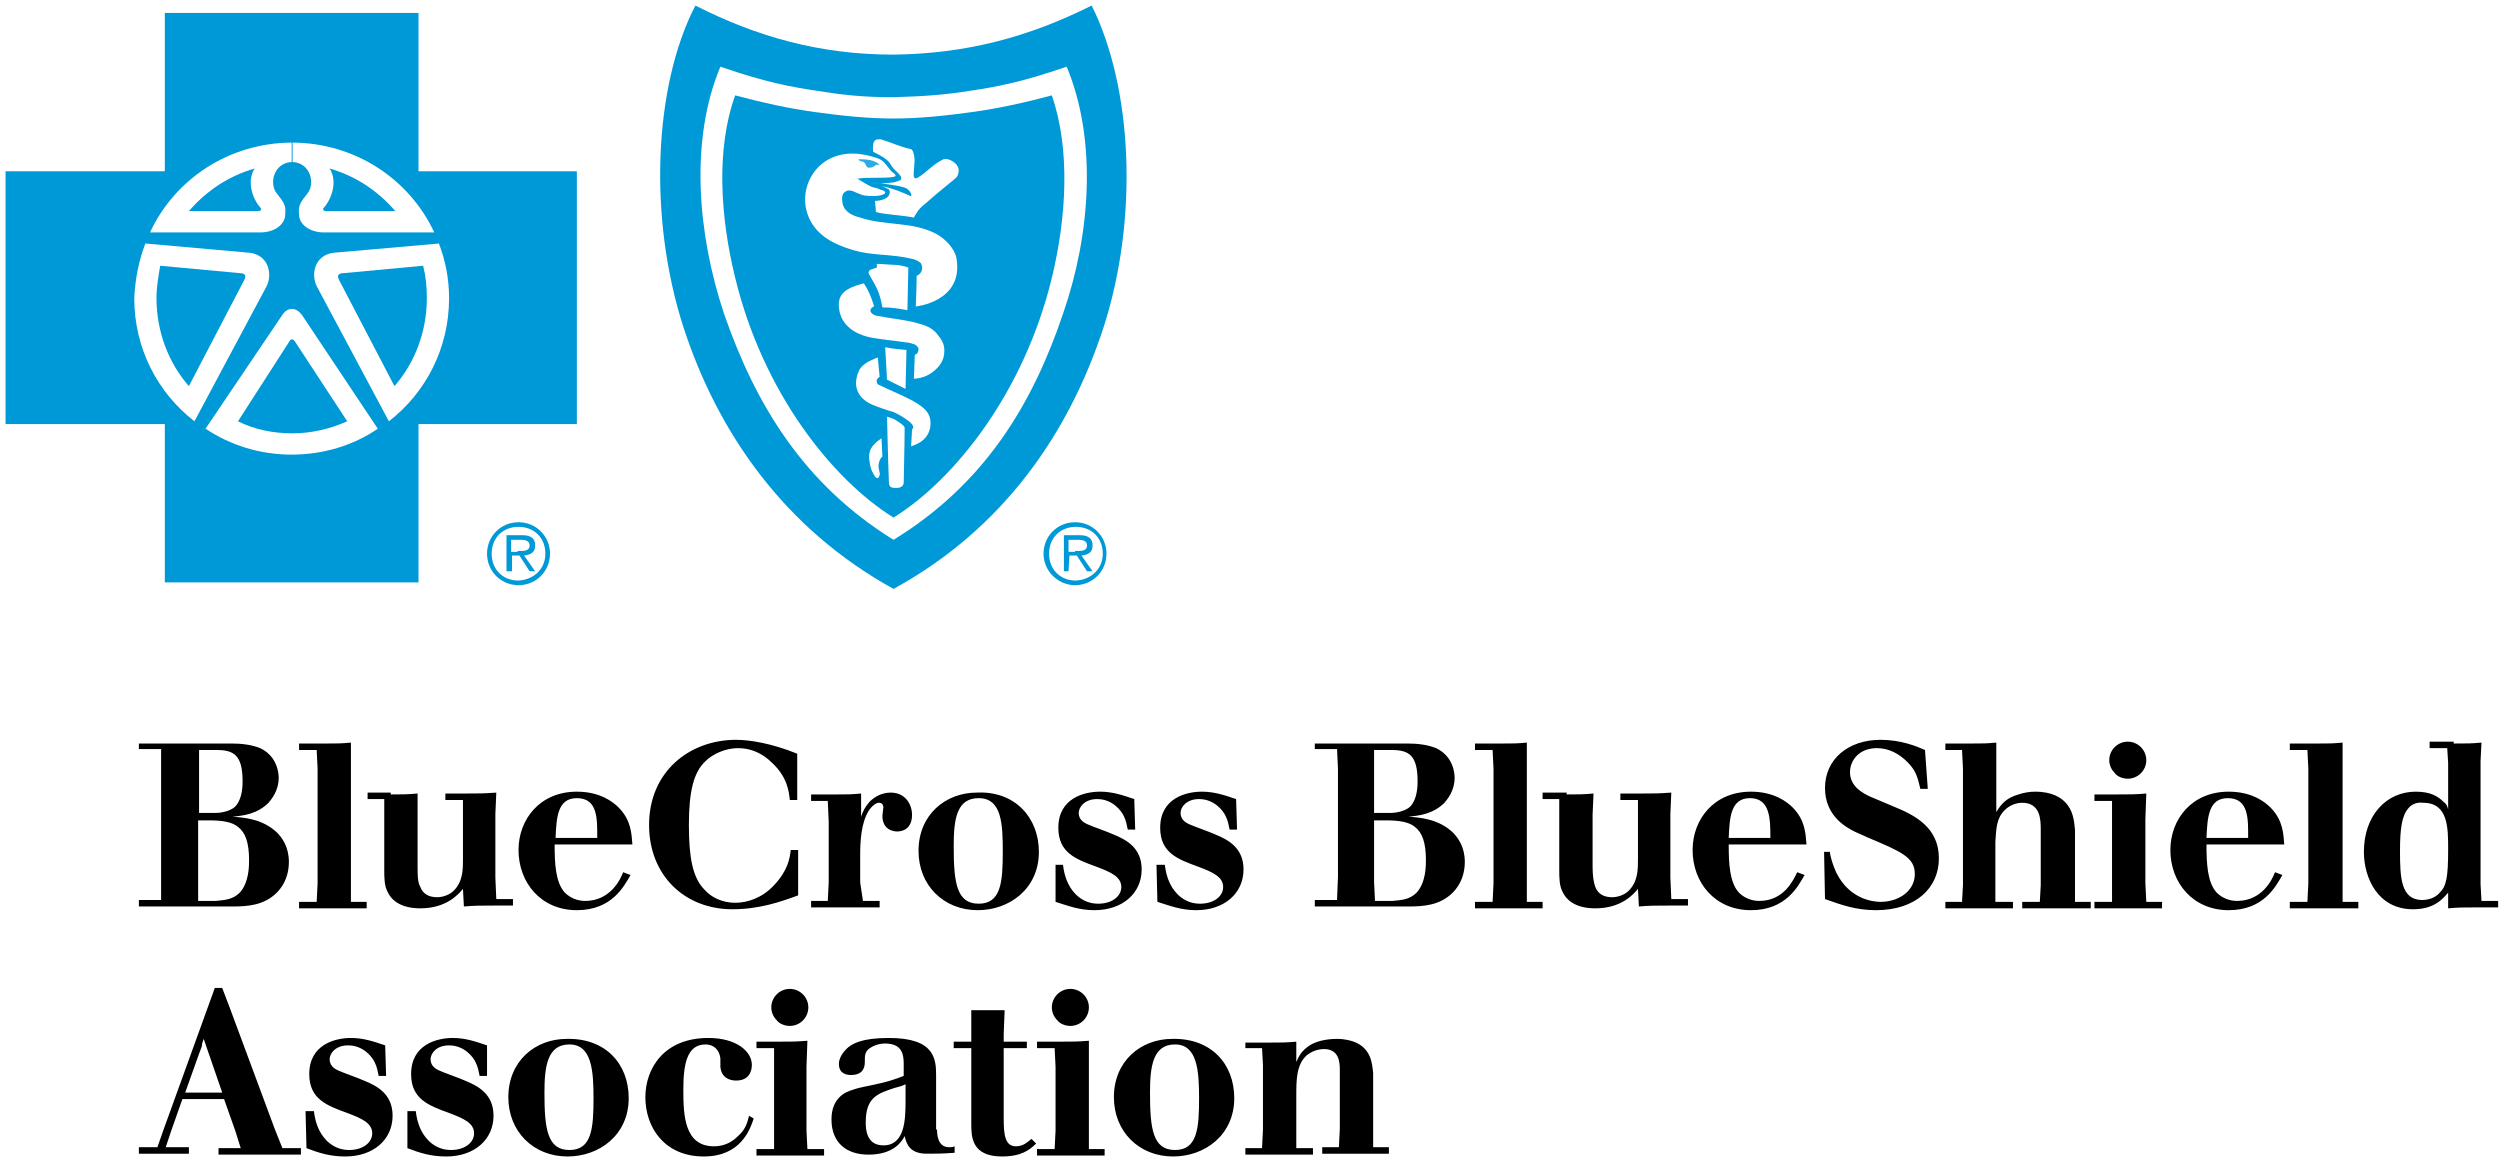 <svg xmlns="http://www.w3.org/2000/svg" width="270" height="125" viewBox="0 0 270 125">
  <g fill="none">
    <path fill="#000" d="M21.4,88.6 L21.4,95.3 L21.4,97.3 L23.3,97.3 C24.2,97.2 25.1,97.2 25.9,96.4 C26.9,95.3 26.9,93.5 26.9,92.9 C26.9,91 26.5,89.9 25.7,89.3 C25.1,88.8 24.1,88.6 22.6,88.6 L21.4,88.6 L21.4,88.6 Z M21.5,81 L21.5,82.7 L21.5,87.8 L23.2,87.8 C24.3,87.8 25.2,87.4 25.5,87 C25.9,86.5 26.2,85.7 26.2,84.4 C26.2,81.6 25.3,81 23.4,81 L21.5,81 Z M15,80.3 L25,80.3 C26,80.3 27.1,80.4 28.1,80.8 C30,81.7 30.1,83.6 30.1,84 C30.1,85 29.7,85.9 29,86.7 C27.8,87.9 26.3,88.1 25.1,88.2 C26.3,88.3 28.3,88.4 29.9,89.9 C30.5,90.5 31.2,91.5 31.2,93.1 C31.2,94.3 30.8,95.5 29.9,96.4 C28.5,97.8 26.7,97.9 25.1,97.9 L15,97.9 L15,97.2 L17.4,97.2 L17.4,94.7 L17.4,83 L17.4,80.9 L15,80.9 L15,80.3 Z M35.3,80.3 C36.5,80.3 36.8,80.3 37.9,80.2 L37.9,83 L37.9,95.4 L37.9,97.4 L39.6,97.4 L39.6,98.1 L32.3,98.1 L32.3,97.4 L34.2,97.4 L34.3,95.4 L34.3,83 L34.2,81 L32.3,81 L32.3,80.3 L35.3,80.3 L35.3,80.3 Z M42.2,85.8 C43.5,85.8 43.9,85.8 45.1,85.7 L45.1,88 L45.1,93.6 C45.1,94.5 45.1,95.3 45.4,95.8 C45.7,96.6 46.4,96.9 47.2,96.9 C47.9,96.9 48.6,96.6 49,96.2 C50,95.2 50,93.9 50,92.8 L50,88.3 L50,86.4 L48.1,86.4 L48.1,85.7 L50.3,85.7 C51.8,85.7 52.2,85.7 53.6,85.6 L53.5,87.9 L53.5,94.8 L53.6,97.1 L55.4,97.1 L55.4,97.8 L53.5,97.8 C51.9,97.8 51.3,97.8 50.1,97.9 L50,96 C49.5,96.6 48.2,98.1 45.4,98.1 C43.5,98.1 42.4,97.4 41.9,96.4 C41.5,95.7 41.5,94.8 41.5,94 L41.5,88.1 L41.5,86.3 L39.7,86.3 L39.7,85.6 L42.2,85.6 L42.2,85.8 Z M64.5,90.5 C64.5,88.5 64.6,86.2 62.3,86.2 C60.2,86.2 60.1,88.3 60,90.5 L64.5,90.5 L64.5,90.5 Z M68.1,94.5 C67.4,95.7 66.1,98.3 62.3,98.3 C58.4,98.3 56,95.3 56,91.8 C56,88.5 58.3,85.5 62.3,85.5 C64.8,85.5 66.2,86.6 66.8,87.2 C68.2,88.6 68.2,90.1 68.3,91.2 L59.9,91.2 C59.9,93.3 60,95.3 61,96.4 C61.6,97 62.4,97.3 63.2,97.3 C65.9,97.3 67,95 67.3,94.2 L68.1,94.5 Z M86.2,96.7 C84.3,97.4 82,98.2 79.1,98.2 C73.9,98.2 70.1,94.5 70.1,89.1 C70.1,83.3 74.5,79.9 79.5,79.9 C81,79.9 83.4,80.3 86.1,81.4 L86.1,86.4 L85.3,86.4 C85.2,85.4 85,83.9 83.4,82.4 C82.2,81.2 80.9,80.8 79.7,80.8 C78.4,80.8 77,81.4 76.2,82.2 C74.9,83.4 74.4,85.5 74.4,89.1 C74.4,92.6 74.8,94.8 76.1,96.1 C76.8,96.9 78,97.5 79.4,97.5 C80.7,97.5 82.3,97 83.6,95.6 C85.1,94 85.3,92.7 85.4,91.8 L86.2,91.8 L86.2,96.7 L86.2,96.7 Z M93.2,97.3 L95,97.3 L95,98 L87.6,98 L87.6,97.3 L89.4,97.3 L89.5,95.3 L89.5,88.7 L89.4,86.5 L87.6,86.5 L87.6,85.8 L90.4,85.8 C91.6,85.8 91.9,85.8 93,85.7 L93,87.6 L93,88.2 C93.2,87.6 93.4,87.2 93.9,86.6 C94.5,86 95.3,85.6 96.2,85.6 C97.8,85.6 98.5,86.9 98.5,88 C98.5,89.5 97.5,89.8 96.9,89.8 C96.6,89.8 95.3,89.7 95.3,88.1 C95.3,88 95.4,87.3 95.4,87.2 C95.4,86.7 95,86.7 94.9,86.7 C94.6,86.7 94.1,87.1 93.8,87.6 C93,88.9 92.9,90.9 92.9,92.3 L92.9,95.3 L93.2,97.3 L93.2,97.3 Z M103,91.4 C103,95.3 103.3,97.6 105.7,97.6 C108.1,97.6 108.3,95.3 108.3,92 C108.3,89 108.2,86.2 105.7,86.2 C103.3,86.2 103,88.5 103,91.4 L103,91.4 Z M112.2,92 C112.2,96 109,98.3 105.6,98.3 C101.9,98.3 99.2,95.6 99.2,91.9 C99.2,88 102.1,85.6 105.5,85.6 C109.6,85.4 112.2,88.3 112.2,92 Z M114.8,93.4 C114.9,94.1 115,94.7 115.4,95.5 C115.8,96.3 116.8,97.6 118.6,97.6 C120.1,97.6 121.1,96.8 121.1,95.8 C121.1,94.7 120,94.2 118.4,93.6 C116.2,92.8 114.3,92.1 114.3,89.4 C114.3,86.2 117.1,85.5 118.8,85.5 C120.2,85.5 121.3,85.9 122.5,86.3 L122.6,89.6 L121.8,89.6 C121.7,89.1 121.6,88.6 121.4,88.2 C121.1,87.5 120.1,86.3 118.5,86.3 C117.1,86.3 116.5,87.2 116.5,87.8 C116.5,88.6 117.2,88.9 117.4,89 C117.8,89.2 119.8,89.9 120.2,90.1 C121.7,90.7 123.3,91.6 123.3,93.9 C123.3,96.5 121.2,98.3 118.2,98.3 C116.5,98.3 115.3,97.8 114,97.4 L114,93.4 L114.8,93.4 L114.8,93.4 Z M125.8,93.4 C125.9,94.1 126,94.7 126.4,95.5 C126.8,96.3 127.8,97.6 129.6,97.6 C131.1,97.6 132.1,96.8 132.1,95.8 C132.1,94.7 131,94.2 129.4,93.6 C127.2,92.8 125.3,92.1 125.3,89.4 C125.3,86.2 128.1,85.5 129.8,85.5 C131.2,85.5 132.3,85.9 133.5,86.3 L133.6,89.6 L132.8,89.6 C132.7,89.1 132.6,88.6 132.4,88.2 C132.1,87.5 131.1,86.3 129.5,86.3 C128.1,86.3 127.5,87.2 127.5,87.8 C127.5,88.6 128.2,88.9 128.4,89 C128.8,89.2 130.8,89.9 131.2,90.1 C132.7,90.7 134.3,91.6 134.3,93.9 C134.3,96.5 132.2,98.3 129.2,98.3 C127.5,98.3 126.3,97.8 125,97.4 L124.9,93.4 L125.8,93.4 L125.8,93.4 Z M148.4,88.6 L148.4,95.3 L148.5,97.3 L150.4,97.3 C151.3,97.2 152.2,97.2 153,96.4 C154,95.3 154,93.5 154,92.9 C154,91 153.6,89.9 152.8,89.3 C152.2,88.8 151.2,88.6 149.7,88.6 L148.4,88.6 L148.4,88.6 Z M148.4,81 L148.4,82.7 L148.4,87.8 L150.1,87.8 C151.2,87.8 152.1,87.4 152.4,87 C152.8,86.5 153.1,85.7 153.1,84.4 C153.1,81.6 152.2,81 150.3,81 L148.4,81 Z M142,80.3 L152,80.3 C153,80.3 154.1,80.4 155.1,80.8 C157,81.7 157.1,83.6 157.1,84 C157.1,85 156.7,85.9 156,86.7 C154.8,87.9 153.3,88.1 152.1,88.2 C153.3,88.3 155.3,88.4 156.9,89.9 C157.5,90.5 158.2,91.5 158.2,93.1 C158.2,94.3 157.8,95.5 156.9,96.4 C155.5,97.8 153.7,97.9 152.1,97.9 L142,97.9 L142,97.2 L144.4,97.2 L144.5,94.7 L144.5,83 L144.4,80.9 L142,80.9 L142,80.3 Z M162.3,80.3 C163.5,80.3 163.8,80.3 164.9,80.2 L164.9,83 L164.9,95.4 L164.9,97.4 L166.6,97.4 L166.6,98.1 L159.3,98.1 L159.3,97.4 L161.2,97.4 L161.3,95.4 L161.3,83 L161.2,81 L159.3,81 L159.3,80.3 L162.3,80.3 L162.3,80.3 Z M169.2,85.8 C170.5,85.8 170.9,85.8 172.1,85.7 L172,88 L172,93.6 C172,94.5 172.1,95.3 172.3,95.8 C172.6,96.6 173.3,96.9 174.1,96.9 C174.8,96.9 175.5,96.6 175.9,96.2 C176.9,95.2 176.9,93.9 176.9,92.8 L176.9,88.3 L176.9,86.4 L175,86.4 L175,85.7 L177.2,85.7 C178.7,85.7 179.1,85.7 180.5,85.6 L180.4,87.9 L180.4,94.8 L180.5,97.1 L182.3,97.1 L182.3,97.8 L180.4,97.8 C178.8,97.8 178.2,97.8 177,97.9 L176.9,96 C176.4,96.6 175.1,98.1 172.3,98.1 C170.4,98.1 169.3,97.4 168.8,96.4 C168.4,95.7 168.4,94.8 168.4,94 L168.4,88.1 L168.4,86.3 L166.6,86.3 L166.6,85.6 L169.2,85.6 L169.2,85.8 Z M191.2,90.5 C191.2,88.5 191.2,86.2 189,86.2 C186.9,86.2 186.8,88.3 186.7,90.5 L191.2,90.5 L191.2,90.5 Z M194.9,94.5 C194.2,95.7 192.9,98.3 189.1,98.3 C185.2,98.3 182.8,95.3 182.8,91.8 C182.8,88.5 185.1,85.5 189.1,85.5 C191.6,85.5 193,86.6 193.6,87.2 C195,88.6 195,90.1 195.1,91.2 L186.7,91.2 C186.7,93.3 186.8,95.3 187.8,96.4 C188.4,97 189.2,97.3 190,97.3 C192.7,97.3 193.7,95 194.1,94.2 L194.9,94.5 Z M197.6,91.9 C197.7,92.6 197.9,93.3 198.3,94.2 C199.8,97.3 202.6,97.4 203.1,97.4 C205.1,97.4 206.8,96.2 206.8,94.4 C206.8,92.6 205.4,92 201.6,90.4 C201,90.1 200.4,89.9 199.9,89.6 C199.2,89.2 197.1,88 197.1,85.1 C197.1,82 199.6,79.9 203.1,79.9 C205.3,79.9 207,80.6 207.9,81 L208.2,85.2 L207.4,85.2 C207.1,83.9 206.9,83.2 206,82.3 C205.1,81.4 204,80.8 202.7,80.8 C200.8,80.8 199.8,82.1 199.8,83.4 C199.8,85 201.3,85.7 201.9,86 C202.8,86.4 203.6,86.7 204.5,87.1 C206.7,88 209.4,89.3 209.4,92.7 C209.4,95.9 206.9,98.3 202.6,98.3 C200.4,98.3 198.8,97.7 197.1,97.1 L197,92 L197.6,92 L197.6,91.9 Z M212.9,80.3 C214.2,80.3 214.5,80.3 215.6,80.2 L215.6,82.9 L215.6,87.7 C216.1,86.9 216.6,86.2 218,85.8 C218.6,85.6 219.2,85.5 219.8,85.5 C221.7,85.5 222.6,86.2 223,86.6 C223.9,87.5 224,88.6 224.1,89.6 L224.1,95.6 L224.1,97.4 L225.8,97.4 L225.8,98.1 L218.4,98.1 L218.4,97.4 L220.3,97.4 L220.4,95.6 L220.4,89.6 C220.4,88.6 220.4,86.7 218.4,86.7 C217.7,86.7 217,87 216.5,87.5 C215.6,88.4 215.6,89.5 215.5,90.9 L215.5,95.6 L215.5,97.4 L217.4,97.4 L217.4,98.1 L210.1,98.1 L210.1,97.4 L211.9,97.4 L212,95.6 L212,83 L211.9,81 L210.1,81 L210.1,80.3 L212.9,80.3 L212.9,80.3 Z M227.8,82.1 C227.8,81 228.7,80.1 229.8,80.1 C230.9,80.1 231.8,81 231.8,82.1 C231.8,83.2 230.9,84.1 229.8,84.1 C229.3,84.1 228.7,83.9 228.4,83.5 C228.1,83.2 227.8,82.7 227.8,82.1 L227.8,82.1 Z M228.6,85.8 C230.1,85.8 230.6,85.8 231.8,85.7 L231.7,88.5 L231.7,95.4 L231.8,97.4 L233.5,97.4 L233.5,98.1 L226.2,98.1 L226.2,97.4 L228.1,97.4 L228.1,95.4 L228.1,88.5 L228.1,86.5 L226.2,86.5 L226.2,85.8 L228.6,85.8 Z M242.8,90.5 C242.8,88.5 242.9,86.2 240.6,86.2 C238.5,86.2 238.4,88.3 238.3,90.5 L242.8,90.5 L242.8,90.5 Z M246.5,94.5 C245.8,95.7 244.5,98.3 240.7,98.3 C236.8,98.3 234.4,95.3 234.4,91.8 C234.4,88.5 236.7,85.5 240.7,85.5 C243.2,85.5 244.6,86.6 245.2,87.2 C246.6,88.6 246.6,90.1 246.7,91.2 L238.3,91.2 C238.3,93.3 238.4,95.3 239.4,96.4 C240,97 240.8,97.3 241.6,97.3 C244.3,97.3 245.4,95 245.7,94.2 L246.5,94.5 Z M250.4,80.3 C251.6,80.3 251.9,80.3 253,80.2 L253,83 L253,95.4 L253,97.4 L254.7,97.4 L254.7,98.1 L247.3,98.1 L247.3,97.4 L249.2,97.4 L249.3,95.4 L249.3,83 L249.2,81 L247.3,81 L247.3,80.3 L250.4,80.3 L250.4,80.3 Z M260.1,87.3 C259.4,88.1 259.2,89.5 259.2,91.9 C259.2,94.8 259.3,97.2 261.6,97.2 C262.2,97.2 263,97 263.5,96.4 C264.2,95.7 264.4,94.8 264.4,91.7 C264.4,89.4 264.4,86.7 261.7,86.7 C261,86.6 260.4,86.9 260.1,87.3 L260.1,87.3 Z M265,80.3 C266.5,80.3 266.9,80.3 268,80.2 L267.9,82.2 L267.9,95.5 L268,97.3 L269.8,97.3 L269.8,98 L267.4,98 C266,98 265.5,98 264.4,98.1 L264.4,96.4 C263.8,97.1 262.9,98.2 260.6,98.2 C256.8,98.2 255.3,94.8 255.3,92 C255.3,88.1 257.7,85.5 260.9,85.5 C262.5,85.5 263.3,86 263.9,86.6 C264.3,86.9 264.3,87.1 264.4,87.4 L264.4,82.4 L264.3,80.8 L262.4,80.8 L262.4,80.1 L265,80.1 L265,80.3 L265,80.3 Z M22,112.2 C21.9,112.5 21.8,112.7 21.8,113 L21.5,113.8 L20,118 L24,118 L22,112.2 L22,112.2 Z M23.2,106.7 L24,106.7 L24.8,108.8 L29.7,122 L30.5,124 L32.5,124 L32.5,124.7 L23.6,124.7 L23.6,124 L26,124 L25.4,122.1 L24.2,118.7 L19.7,118.7 L18.5,122.1 L17.9,123.9 L20.4,123.9 L20.4,124.6 L15,124.6 L15,123.9 L17,123.9 L17.7,121.9 L23.2,106.7 Z M33.9,120 C34,120.7 34.1,121.3 34.5,122.1 C34.9,122.9 35.9,124.2 37.7,124.2 C39.2,124.2 40.2,123.4 40.2,122.4 C40.2,121.3 39.1,120.8 37.5,120.2 C35.3,119.4 33.4,118.7 33.4,116 C33.4,112.8 36.2,112.1 37.9,112.1 C39.3,112.1 40.4,112.5 41.6,112.9 L41.7,116.2 L40.9,116.2 C40.8,115.7 40.7,115.2 40.5,114.8 C40.2,114.1 39.2,112.9 37.6,112.9 C36.2,112.9 35.6,113.8 35.6,114.4 C35.6,115.2 36.3,115.5 36.5,115.6 C36.9,115.8 38.9,116.5 39.3,116.7 C40.8,117.3 42.4,118.2 42.4,120.5 C42.4,123.1 40.3,124.9 37.3,124.9 C35.6,124.9 34.4,124.5 33.1,124 L33,120 L33.9,120 L33.9,120 Z M44.9,120 C45,120.7 45.1,121.3 45.5,122.1 C45.9,122.9 46.9,124.2 48.7,124.2 C50.2,124.2 51.2,123.4 51.2,122.4 C51.2,121.3 50.1,120.8 48.5,120.2 C46.3,119.4 44.4,118.7 44.4,116 C44.4,112.8 47.2,112.1 48.9,112.1 C50.3,112.1 51.4,112.5 52.6,112.9 L52.6,116.2 L51.8,116.2 C51.7,115.7 51.6,115.2 51.4,114.8 C51.1,114.1 50.1,112.9 48.5,112.9 C47.1,112.9 46.5,113.8 46.5,114.4 C46.5,115.2 47.2,115.5 47.4,115.6 C47.8,115.8 49.8,116.5 50.2,116.7 C51.7,117.3 53.3,118.2 53.3,120.5 C53.3,123.1 51.2,124.9 48.2,124.9 C46.5,124.9 45.3,124.5 44,124 L44,120 L44.9,120 L44.9,120 Z M58.8,118 C58.8,121.9 59.1,124.2 61.5,124.2 C63.9,124.2 64.1,121.9 64.1,118.6 C64.1,115.6 63.9,112.8 61.5,112.8 C59.1,112.8 58.8,115.2 58.8,118 L58.8,118 Z M67.9,118.6 C67.9,122.6 64.7,124.9 61.3,124.9 C57.6,124.9 54.9,122.2 54.9,118.5 C54.9,114.6 57.8,112.2 61.2,112.2 C65.4,112.1 67.9,114.9 67.9,118.6 Z M81.4,120.8 C81,122 80,124.9 76,124.9 C71.8,124.9 69.7,121.8 69.7,118.5 C69.7,115.4 71.7,112.1 76.5,112.1 C79.6,112.1 81.2,113.6 81.2,115 C81.2,115.7 80.9,116.7 79.5,116.7 C78.8,116.7 77.9,116.4 77.8,115.2 C77.8,114.9 77.8,114.6 77.8,114.3 C77.7,113.4 77.1,112.8 76.2,112.8 C74.2,112.8 73.8,114.9 73.8,117.7 C73.8,120.4 73.9,123.8 77.1,123.8 C78.5,123.8 79.3,123.1 79.7,122.7 C80.5,122 80.7,121.3 80.9,120.5 L81.4,120.8 L81.4,120.8 Z M83.3,108.8 C83.3,107.7 84.2,106.8 85.3,106.8 C86.4,106.8 87.3,107.7 87.3,108.8 C87.3,109.9 86.4,110.8 85.3,110.8 C84.8,110.8 84.2,110.6 83.9,110.2 C83.5,109.8 83.3,109.3 83.3,108.8 L83.3,108.8 Z M84,112.5 C85.5,112.5 86,112.5 87.2,112.4 L87.1,115.2 L87.1,122.1 L87.2,124.1 L89,124.1 L89,124.8 L81.7,124.8 L81.7,124.1 L83.6,124.1 L83.6,122.1 L83.6,115.2 L83.6,113.2 L81.7,113.2 L81.7,112.5 L84,112.5 Z M97.8,117.1 C97.4,117.3 97,117.4 96.6,117.5 C94.8,118.1 93.5,118.5 93.5,121.2 C93.5,121.8 93.5,123.7 95.4,123.7 C97.7,123.7 97.8,121 97.8,118.9 L97.8,117.1 L97.8,117.1 Z M101.2,122 C101.2,122.6 101.3,123.9 102.5,123.9 C102.7,123.9 102.9,123.9 103.1,123.8 L103.1,124.5 C101.8,124.6 101,124.6 100.1,124.6 C98.2,124.6 97.9,123.5 97.7,122.7 C97.4,123.3 96.5,124.7 93.8,124.7 C91.4,124.7 89.8,123.4 89.8,120.9 C89.8,118.5 91.4,117.9 92.1,117.7 C92.9,117.4 93.8,117.3 94.6,117.1 C95.6,116.9 96.6,116.6 97.6,116.2 L97.6,114.9 C97.6,114 97.5,112.7 95.6,112.7 C94.8,112.7 94.2,113 93.8,113.3 C93.4,113.7 93.4,114 93.4,114.7 C93.4,115.3 93.2,116.1 91.9,116.1 C91.5,116.1 90.6,116 90.6,114.9 C90.6,114.3 91,113.7 91.4,113.3 C92,112.7 93.1,112.1 96,112.1 C101,112.1 101.1,114.4 101.1,116.2 L101.1,122 L101.2,122 Z M104.9,109.1 L108.5,109.1 L108.4,111.7 L108.4,112.5 L110.9,112.5 L110.9,113.2 L108.4,113.2 L108.4,120.8 C108.4,122.4 108.5,123.8 109.7,123.8 C110.5,123.8 110.9,123.4 111.4,123 L111.9,123.5 C111.2,124.2 110.3,124.9 108.2,124.9 C104.9,124.9 104.9,122.7 104.9,121.4 L104.9,117.8 L104.9,113.2 L103,113.2 L103,112.5 L104.9,112.5 L104.9,111.7 L104.9,109.1 L104.9,109.1 Z M113.6,108.8 C113.6,107.7 114.5,106.8 115.6,106.8 C116.7,106.8 117.6,107.7 117.6,108.8 C117.6,109.9 116.7,110.8 115.6,110.8 C115.1,110.8 114.5,110.6 114.2,110.2 C113.8,109.8 113.6,109.3 113.6,108.8 L113.6,108.8 Z M114.4,112.5 C115.9,112.5 116.4,112.5 117.6,112.4 L117.6,115.2 L117.6,122.1 L117.6,124.1 L119.3,124.1 L119.3,124.8 L112,124.8 L112,124.1 L113.9,124.1 L114,122.1 L114,115.2 L113.9,113.2 L112,113.2 L112,112.5 L114.4,112.5 Z M124.2,118 C124.2,121.9 124.5,124.2 126.9,124.2 C129.3,124.2 129.5,121.9 129.5,118.6 C129.5,115.6 129.3,112.8 126.9,112.8 C124.5,112.8 124.2,115.2 124.2,118 L124.2,118 Z M133.3,118.6 C133.3,122.6 130.1,124.9 126.7,124.9 C123,124.9 120.3,122.2 120.3,118.5 C120.3,114.6 123.2,112.2 126.6,112.2 C130.8,112.1 133.3,114.9 133.3,118.6 Z M148.3,123.9 L150,123.9 L150,124.6 L142.8,124.6 L142.8,123.9 L144.6,123.9 L144.7,121.9 L144.7,115.5 C144.7,114.7 144.6,113.3 143,113.3 C142.4,113.3 141.7,113.5 141.1,114 C140,115 140,116.7 140,118.3 L140,122 L140,124 L141.8,124 L141.8,124.7 L134.5,124.7 L134.5,124 L136.3,124 L136.4,122 L136.4,115 L136.3,113.2 L134.5,113.2 L134.5,112.6 L137.1,112.6 C138.5,112.6 138.8,112.6 140,112.5 L140,114.7 C140.3,114 140.6,113.5 141.3,113 C142,112.5 143.1,112.2 144.4,112.2 C145.3,112.2 145.9,112.4 146.2,112.5 C148.1,113.2 148.2,114.9 148.3,115.9 L148.3,122.1 L148.3,123.9 L148.3,123.9 Z"/>
    <path fill="#0099D8" d="M55.9 59.5C56.4 59.5 57.2 59.6 57.2 58.9 57.2 58.4 56.7 58.3 56.3 58.3L55.2 58.3 55.2 59.6 55.9 59.6 55.9 59.5zM55.2 61.7L54.7 61.7 54.7 57.8 56.4 57.8C57.4 57.8 57.8 58.2 57.8 58.9 57.8 59.7 57.3 59.9 56.6 60L57.8 61.7 57.2 61.7 56.1 60 55.3 60 55.3 61.7 55.2 61.7zM58.9 59.8C58.9 58.1 57.7 56.9 56 56.9 54.3 56.9 53.1 58.1 53.1 59.8 53.1 61.5 54.3 62.7 56 62.7 57.7 62.6 58.9 61.4 58.9 59.8zM52.6 59.8C52.6 57.9 54.1 56.4 56 56.4 57.9 56.4 59.4 57.9 59.4 59.8 59.4 61.7 57.9 63.2 56 63.2 54.1 63.2 52.6 61.7 52.6 59.8zM116.1 59.5C116.6 59.5 117.4 59.6 117.4 58.9 117.4 58.4 116.9 58.3 116.5 58.3L115.4 58.3 115.4 59.6 116.1 59.6 116.1 59.5zM115.4 61.7L114.9 61.7 114.9 57.8 116.6 57.8C117.6 57.8 118 58.2 118 58.9 118 59.7 117.5 59.9 116.8 60L118 61.7 117.4 61.7 116.3 60 115.5 60 115.4 61.7 115.4 61.7zM119.1 59.8C119.1 58.1 117.9 56.9 116.2 56.9 114.5 56.9 113.3 58.1 113.3 59.8 113.3 61.5 114.5 62.7 116.2 62.7 117.9 62.6 119.1 61.4 119.1 59.8zM112.7 59.8C112.7 57.9 114.2 56.4 116.1 56.4 118 56.4 119.5 57.9 119.5 59.8 119.5 61.7 118 63.2 116.1 63.2 114.3 63.2 112.7 61.7 112.7 59.8zM31.5 15.4C31.517 15.4 31.533 15.4 31.55 15.4 31.533 15.4 31.517 15.4 31.5 15.4L31.5 15.4zM31.6 15.4L31.6 17.5C31.583 17.5 31.567 17.5 31.55 17.5 33.51 17.538 34.092 19.809 33.2 20.9 32.4 21.9 32.2 22.2 32.3 23.2 32.3 24 33.1 25 34.8 25.1L46.9 25.1C44.213 19.328 38.358 15.438 31.6 15.4zM45.2 62.9L17.8 62.9 17.8 45.8.6 45.8.6 18.5 17.8 18.5 17.8 1.4 45.2 1.4 45.2 18.5 62.3 18.5 62.3 45.8 45.2 45.8 45.2 62.9zM36 27.3C33.9 27.6 33.6 29.7 34.2 30.9L42 45.5C46 42.4 48.5 37.6 48.5 32.2 48.5 30.1 48.1 28.1 47.4 26.3L36 27.3zM15.7 26.3C15 28.1 14.6 30.1 14.5 32.2 14.5 37.6 17 42.4 21 45.5L28.8 30.9C29.4 29.7 29.1 27.6 27 27.3L15.7 26.3zM31.5 15.4C24.742 15.438 18.887 19.328 16.2 25.1L28.3 25.1C30 25 30.8 24 30.8 23.2 30.9 22.2 30.7 21.9 29.9 20.9 29.008 19.809 29.59 17.538 31.55 17.5 31.533 17.5 31.517 17.5 31.5 17.5L31.5 15.4zM31.55 15.4C31.567 15.4 31.583 15.4 31.6 15.4L31.6 15.4C31.583 15.4 31.567 15.4 31.55 15.4zM31.5 49.1C34.9 49.1 38.2 48.1 40.8 46.3L32.6 34C32 33.2 31.1 33.1 30.5 34L22.2 46.3C24.9 48.1 28.1 49.1 31.5 49.1z"/>
    <path fill="#0099D8" d="M17.3 28.7L25.9 29.5C26.5 29.5 26.6 29.8 26.4 30.2L20.4 41.7C18.2 39.2 16.9 35.8 16.9 32.2 16.9 31 17.1 29.9 17.3 28.7M27.5 18.2C26.6 19.6 27.3 21.5 28.1 22.4 28.3 22.6 28.2 22.7 28 22.8L20.4 22.8C22.3 20.6 24.7 19 27.5 18.2M45.7 28.7C46 29.9 46.1 31 46.1 32.2 46.1 35.8 44.8 39.2 42.6 41.7L36.6 30.2C36.4 29.8 36.5 29.5 37.1 29.5L45.7 28.7zM35.6 18.2C38.4 19 40.8 20.6 42.7 22.8L35.1 22.8C34.9 22.7 34.8 22.6 35 22.4 35.8 21.5 36.5 19.6 35.6 18.2zM96.5 63.6C84.7 57.1 77.5 46.7 73.8 35.3 70 23.5 70.6 9.3 75.1.6 81.8 4 88.6 5.9 96.5 5.9 104.4 5.8 111.1 4 117.9.6 122.3 9.4 123 23.5 119.2 35.3 115.5 46.7 108.4 57.1 96.5 63.6zM114.8 33.9C117.8 25.3 118.5 15.1 115.2 7.2 110.3 8.9 107.5 9.4 104.8 9.8 102.3 10.2 100.1 10.4 96.5 10.5 92.9 10.5 90.7 10.2 88.2 9.8 85.5 9.4 82.7 8.9 77.8 7.2 74.5 15.1 75.3 25.2 78.2 33.9 81.6 43.7 86.8 52.3 96.5 58.3 106.3 52.3 111.5 43.7 114.8 33.9z"/>
    <path fill="#0099D8" d="M96.5,55.9 C89.9,51.8 82.4,42.4 79.4,30 C77.8,23.5 77.3,16.1 79.4,10.3 C82.4,11.1 85.1,11.7 88,12.1 C90.9,12.5 93.7,12.8 96.5,12.8 C99.3,12.8 102.1,12.5 105,12.1 C107.9,11.7 110.6,11.1 113.6,10.3 C115.6,16.1 115.2,23.4 113.6,30 C110.6,42.4 103.1,51.8 96.5,55.9 Z M89.5,17.2 C87.3,18.4 86.3,21.2 87.4,23.6 C88.3,25.5 90.1,26.4 92.1,27 C93.1,27.3 94,27.4 95.1,27.5 C96.4,27.6 97.5,27.7 98.7,28 C99,28.1 99.4,28.3 99.5,28.5 C99.7,29 99.6,29.5 99,29.8 C99,30.9 98.9,33.1 98.9,33.1 C98.9,33.1 104.1,32.6 103.3,27.9 C103.1,26.8 102,25.7 101,25.2 C98.4,23.9 95.6,24.4 92.9,23.5 C92.1,23.3 91.2,22.9 91,22 C90.9,21.5 90.9,20.9 91.3,20.7 C91.9,20.3 92.4,20.9 93.3,21.1 C93.9,21.2 94.6,21.2 95.1,21.1 C95.3,21 95.6,21 95.6,20.8 C95.6,20.6 95.2,20.5 95.1,20.5 C94.8,20.3 94.5,20.3 94.2,20.2 C93.7,20 93.1,19.6 92.6,19.3 C93.1,19.2 94,19.2 94.5,19.2 C94.9,19.2 96.2,19.2 96.5,19.1 C96.6,19.1 96.8,19 96.7,18.9 C96.6,18.7 96.3,18.6 96.1,18.3 C95.7,17.8 95.4,17.3 94.8,17.1 C93.1,16.5 91.2,16.3 89.5,17.2 Z M97.7,46.3 C97.7,46.2 97.7,46.1 97.6,46 C97.3,45.7 96.9,45.5 96.8,45.4 C96.5,45.2 95.8,45 95.8,45 C95.8,45 95.9,49.6 96,52 C96,52.6 96.2,52.7 96.8,52.7 C97.4,52.7 97.6,52.4 97.6,52.1 C97.6,51.4 97.7,48.1 97.7,46.3 Z M98.4,16.1 C97.3,15.9 96.3,15.4 95.3,15.1 C95.1,15 94.5,15 94.4,15.3 C94.2,15.6 94.3,16.4 94.3,16.4 C94.3,16.4 95.4,16.9 95.8,17.3 C96.1,17.5 96.3,18 96.5,18.2 C96.7,18.4 96.8,18.5 97,18.7 C97.3,19 97.4,19.2 97.3,19.4 C97.2,19.5 96.9,19.6 96.5,19.7 C95.7,19.8 95.1,19.8 95.1,19.8 C95.1,19.8 96.8,20 97.5,20.2 C97.9,20.3 98,20.4 98.2,20.6 C98.3,20.7 98.5,21.1 98.4,21.2 C97.3,20.7 96.3,20.3 95.2,20.1 C95.3,20.1 95.7,20.3 95.9,20.4 C96.1,20.5 96.1,20.7 96.1,20.8 C96,21.7 94.5,21.7 94.5,21.7 L94.6,22.9 C95.7,23.2 97.2,23.2 98.7,23.5 C98.7,23.5 98.9,23.1 99,23 C99.4,22.3 100,22 100.5,21.5 C101.4,20.7 102.2,20.1 102.9,19.5 C103.2,19.2 103.4,19.2 103.5,18.7 C103.8,17.7 102.4,17 101.9,17.2 C100.8,17.7 100.1,18.6 99.1,19.2 C98.9,19.3 98.8,19.3 98.7,19.1 C98.6,18.5 98.9,17.4 98.7,16.7 C98.6,16.3 98.6,16.3 98.4,16.1 Z M98,33.5 L98.1,28.9 C98.1,28.9 97.4,28.6 96.5,28.6 C95.2,28.5 94.7,28.5 94.7,28.5 L94.7,28.9 C94.7,28.9 94,29.1 93.9,29.2 C93.9,29.3 93.7,29.4 93.9,29.7 C94.6,30.9 95,31.5 95.3,33.2 C96.3,33.2 96.9,33.3 98,33.5 Z M90.6,32.7 C90.5,34.8 92,36.1 94.3,36.5 C95.5,36.7 96.7,36.8 98,37 C98.2,37 98.5,37.1 98.8,37.2 C99,37.3 99.1,37.5 99.2,37.6 C99.2,37.8 99.2,37.9 99.1,38.1 C99,38.3 98.8,38.3 98.8,38.3 L98.7,40.9 C98.7,40.9 99.6,40.9 100.4,40.4 C101.2,39.9 101.7,39.3 101.9,38.6 C102.1,37.7 102,37 101.3,36.2 C100.9,35.6 100.2,35.2 99.4,35 C98.3,34.6 96.2,34.4 94.7,34.1 C94.5,34.1 94.1,33.9 94,33.6 C94,33.2 94.4,33.1 94.4,33.1 C94.4,33.1 94.3,32.7 94.1,32.2 C94,31.9 93.7,31.2 93.3,30.6 C92.2,30.9 90.7,31.3 90.6,32.7 Z M97.9,37.8 C97,37.7 96.6,37.7 95.6,37.5 L95.8,41 L96.8,41.5 L97.8,42 L97.9,37.8 Z M92.7,40.2 C92.1,41.7 92.6,43 94.2,43.7 C94.9,44 95.8,44.3 96.5,44.5 C97.2,44.8 98.5,45.6 98.6,46 C98.7,46.2 98.5,46.4 98.5,46.4 L98.4,48.2 C98.4,48.2 99.1,48 99.6,47.6 C100.1,47.2 100.5,46.6 100.5,45.7 C100.5,44.7 100,44.1 98.6,43.3 C97.5,42.7 96,42.1 95,41.6 C94.9,41.6 94.6,41.4 94.7,41 C94.8,40.8 95,40.7 95,40.7 L94.8,38.6 C94.8,38.6 94.3,38.8 93.9,39 C93.5,39.2 92.9,39.6 92.7,40.2 Z M94.6,47.8 C94.3,48.1 93.7,48.6 93.9,49.8 C94,50.5 94.1,50.8 94.4,51.3 C94.6,51.7 94.9,51.8 95,51.3 C95.1,51 94.8,50.7 94.9,50.1 C95,49.5 95.3,49.3 95.3,49.3 L95.2,47.3 C95.2,47.4 94.9,47.5 94.6,47.8 Z"/>
    <path fill="#2BACE2" d="M94.6,17.8 C94.4,18 94.2,18.1 94,18.1 C93.5,18.2 93.6,17.8 93.3,17.5 C93.1,17.4 92.9,17.5 92.7,17.2 C93.4,17.2 94.4,17.2 95,17.8 C94.9,17.8 94.6,17.8 94.6,17.8"/>
    <path fill="#0099D8" d="M31.3,36.8 C31.4,36.6 31.6,36.6 31.8,36.8 L37.5,45.5 C35.7,46.3 33.7,46.8 31.6,46.8 C29.5,46.8 27.5,46.4 25.7,45.5 L31.3,36.8 C31.5,36.6 31.6,36.6 31.8,36.8"/>
  </g>
</svg>

